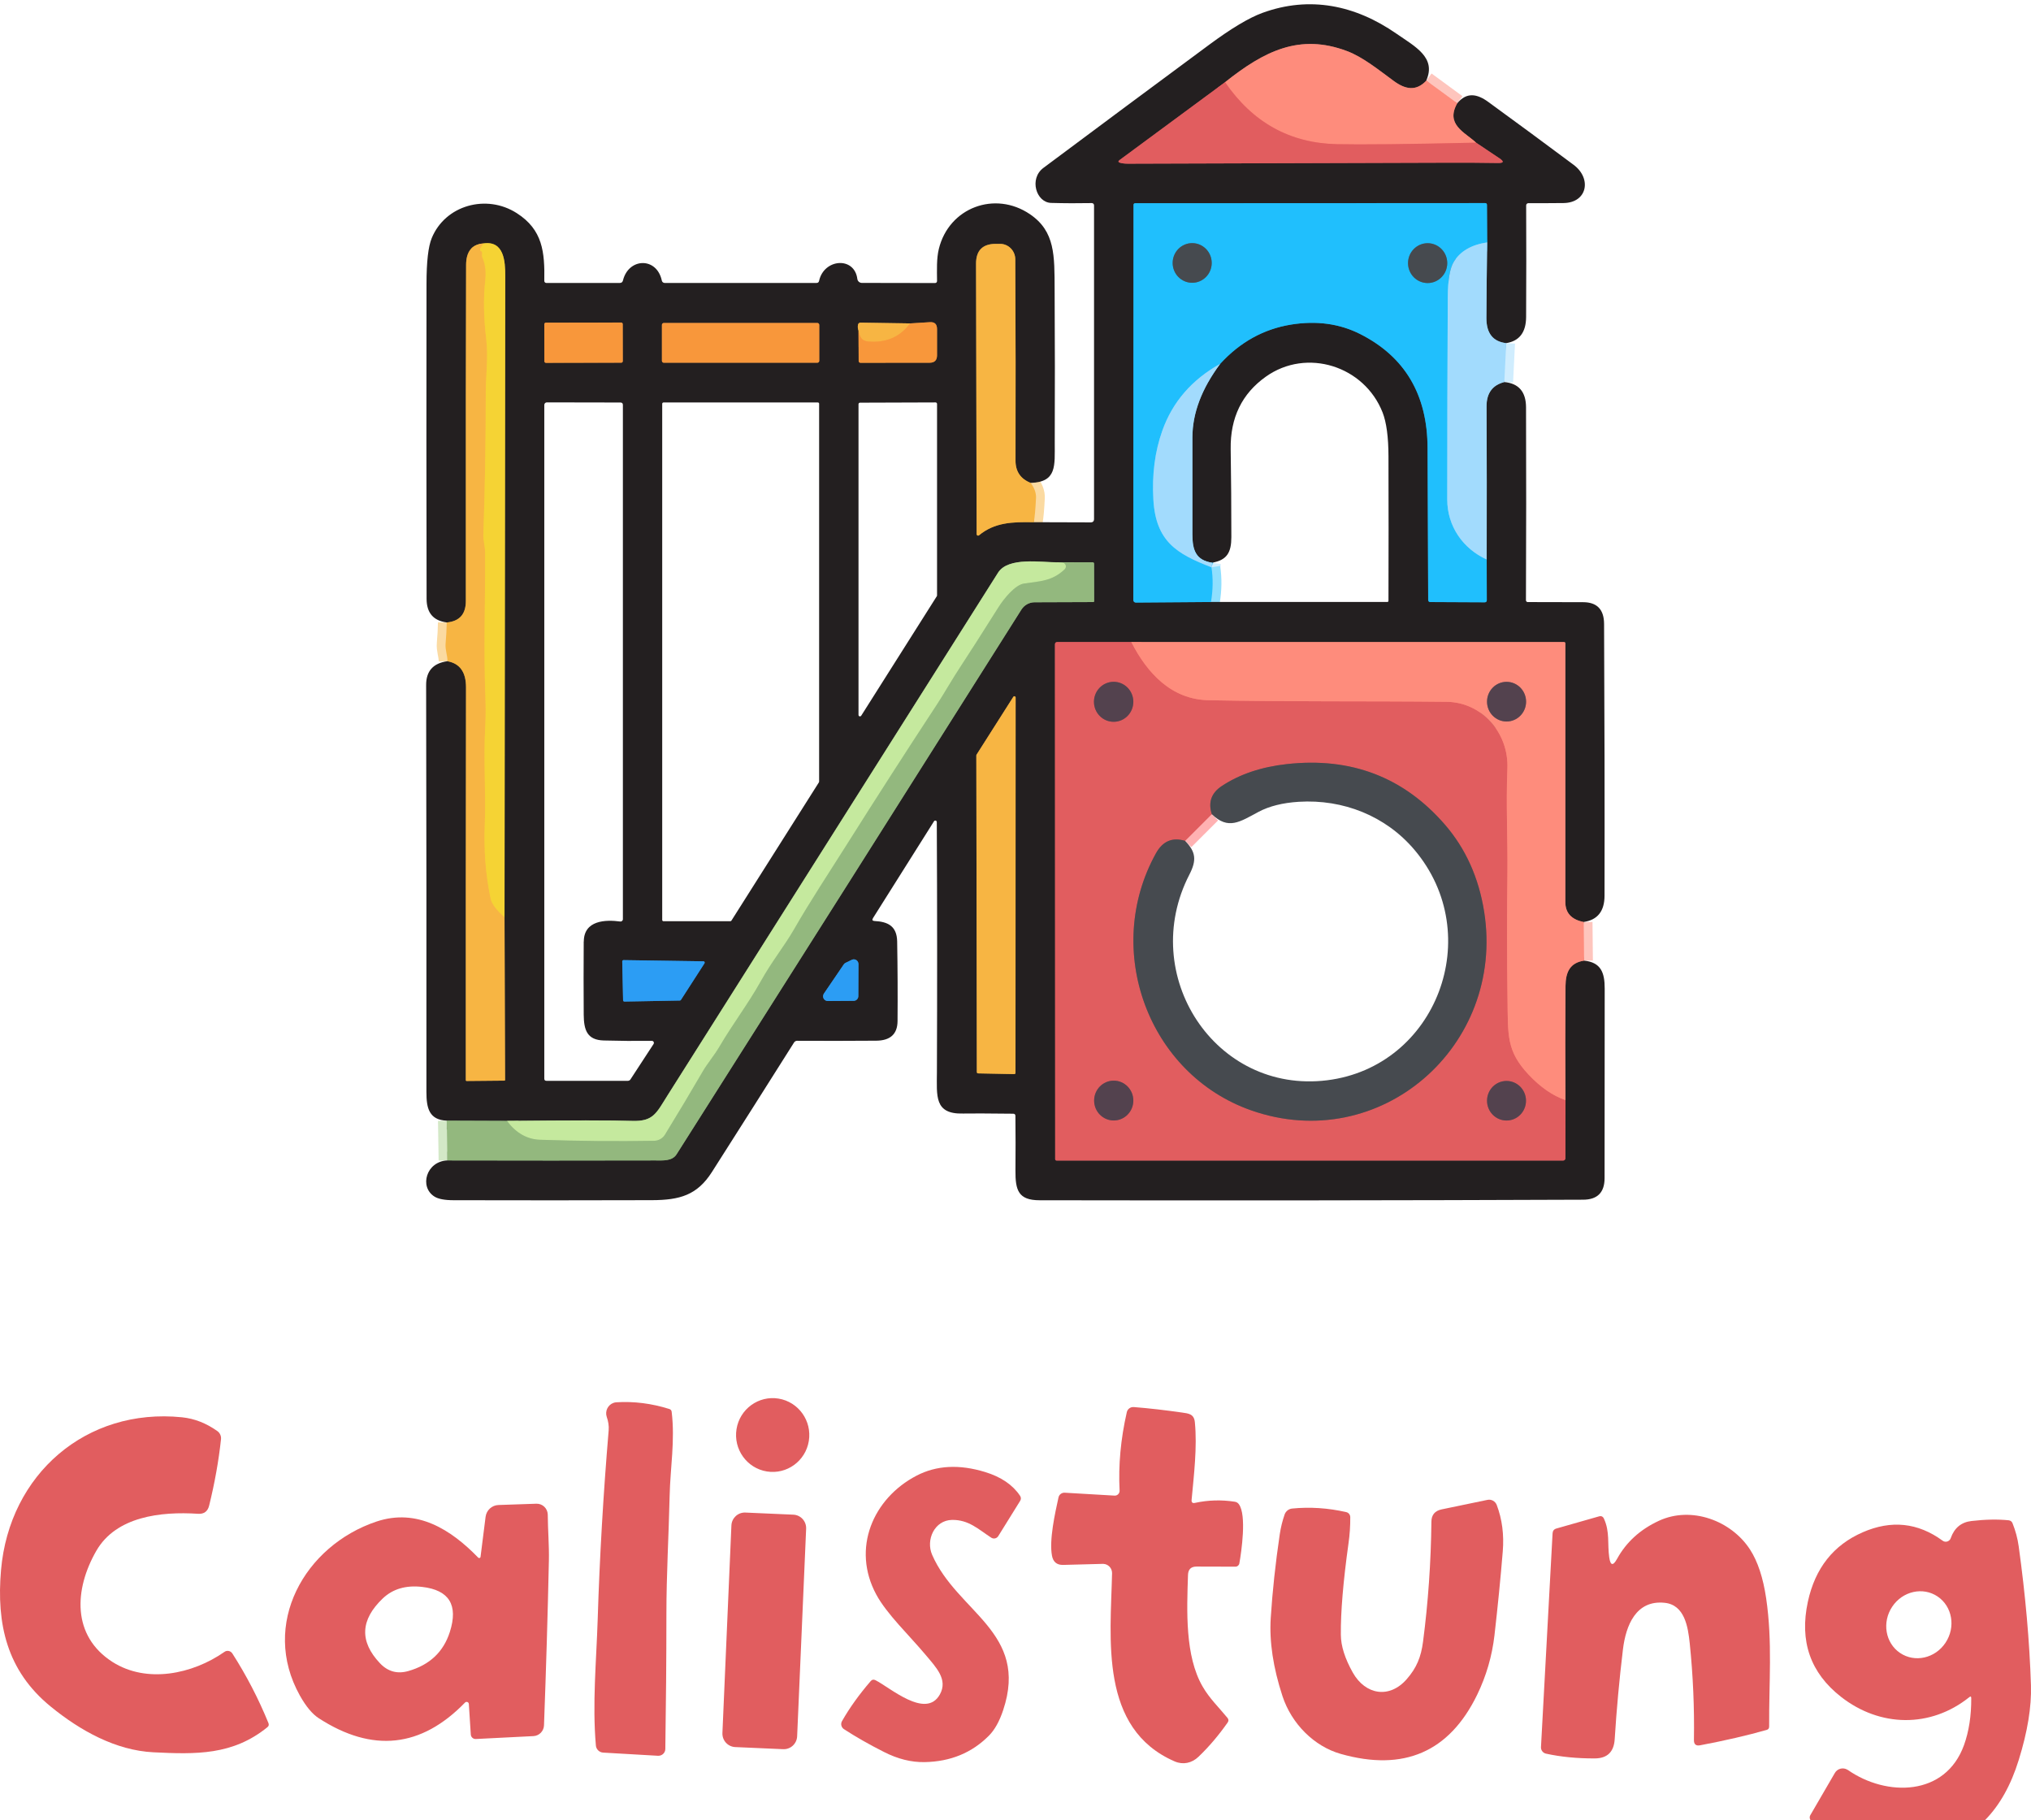 <svg width="231" height="207" viewBox="0 0 231 207" fill="none" xmlns="http://www.w3.org/2000/svg">
<g clip-path="url(#clip0_227_46)">
<path d="M117.587 59.391C117.692 58.781 117.773 57.857 117.834 56.623C117.858 56.067 117.658 55.501 117.229 54.92" stroke="#FBDAA1" stroke-width="2"/>
<path d="M50.811 70.791C50.797 71.58 50.754 72.374 50.682 73.172C50.616 73.907 50.892 74.474 50.897 75.199" stroke="#FBDAA1" stroke-width="2"/>
<path d="M50.816 127.448L50.887 131.968" stroke="#D3E8C7" stroke-width="2"/>
<path d="M180.171 109.245L180.127 104.856" stroke="#FEC5BD" stroke-width="2"/>
<path d="M171.094 43.452L171.313 39.025" stroke="#D0EDFE" stroke-width="2"/>
<path d="M165.744 11.744L162.228 9.165" stroke="#FEC5BD" stroke-width="2"/>
<path d="M162.228 9.165C161.07 10.408 159.841 10.176 158.521 9.208C156.839 7.979 155.034 6.498 153.209 5.811C147.806 3.774 143.781 5.811 139.336 9.348" stroke="#A26B66" stroke-width="2"/>
<path d="M139.336 9.348L127.349 18.194C127.149 18.339 127.168 18.445 127.406 18.513C127.649 18.581 127.949 18.615 128.316 18.615C140.484 18.586 152.652 18.547 164.82 18.503C166.797 18.498 168.65 18.508 170.375 18.537C171.037 18.547 171.089 18.368 170.537 18L167.883 16.224" stroke="#A3575A" stroke-width="2"/>
<path d="M167.883 16.224C166.535 15 164.386 14.134 165.744 11.744" stroke="#A26B66" stroke-width="2"/>
<path d="M171.313 39.025C169.803 38.85 169.055 37.902 169.06 36.175C169.074 33.325 169.103 30.455 169.146 27.566" stroke="#7493A6" stroke-width="2"/>
<path d="M169.146 27.567L169.122 23.313C169.122 23.168 169.05 23.096 168.907 23.096L129.126 23.115C128.992 23.115 128.926 23.183 128.926 23.313L128.902 68.236C128.902 68.396 129.021 68.522 129.178 68.527C129.178 68.527 129.183 68.527 129.188 68.527L137.735 68.464" stroke="#3385A6" stroke-width="2"/>
<path d="M137.863 63.997C136.02 63.712 135.619 62.584 135.619 60.775C135.615 57.088 135.615 53.401 135.619 49.718C135.629 46.975 136.682 44.192 138.783 41.371" stroke="#7493A6" stroke-width="2"/>
<path d="M138.788 41.371C141.041 38.909 143.723 37.423 146.835 36.915C149.736 36.446 152.356 36.804 154.705 37.989C159.798 40.568 162.352 44.889 162.371 50.943C162.39 56.686 162.414 62.44 162.442 68.212C162.442 68.382 162.528 68.469 162.695 68.469L168.86 68.498C169.026 68.498 169.107 68.415 169.107 68.246L169.093 63.63" stroke="#3385A6" stroke-width="2"/>
<path d="M169.093 63.63C169.112 57.746 169.107 51.939 169.079 46.215C169.074 44.72 169.746 43.796 171.094 43.452" stroke="#7493A6" stroke-width="2"/>
<path d="M180.127 104.856C178.736 104.58 178.04 103.825 178.04 102.587C178.04 92.788 178.04 82.99 178.04 73.186C178.04 73.075 177.988 73.022 177.883 73.022H128.673" stroke="#A26B66" stroke-width="2"/>
<path d="M128.673 73.017H120.264C120.083 73.017 119.993 73.109 119.993 73.293L120.017 131.823C120.017 131.91 120.088 131.982 120.174 131.982H177.797C177.936 131.977 178.045 131.866 178.045 131.726L178.055 125.106" stroke="#A3575A" stroke-width="2"/>
<path d="M178.055 125.106C178.026 120.756 178.026 116.43 178.059 112.134C178.074 110.537 178.569 109.492 180.17 109.245" stroke="#A26B66" stroke-width="2"/>
<path d="M50.887 131.968C58.734 131.987 66.604 131.987 74.508 131.968C75.375 131.968 76.443 132.074 76.952 131.276C90.111 110.537 103.184 89.89 116.172 69.33C116.501 68.812 117.063 68.498 117.673 68.493L124.328 68.469C124.409 68.469 124.447 68.43 124.447 68.348L124.438 64.118C124.438 64.002 124.381 63.944 124.266 63.944H120.283" stroke="#778E70" stroke-width="2"/>
<path d="M120.283 63.949C118.463 63.959 114.671 63.296 113.518 65.125C101.002 84.915 88.487 104.706 75.971 124.501C74.656 126.577 74.342 127.545 71.921 127.468C69.601 127.395 64.851 127.4 57.662 127.468" stroke="#869A77" stroke-width="2"/>
<path d="M57.662 127.472L50.816 127.448" stroke="#778E70" stroke-width="2"/>
<path d="M50.897 75.199C52.302 75.451 53.007 76.438 53.007 78.156C52.983 93.064 52.979 107.953 52.983 122.832C52.983 122.9 53.017 122.934 53.084 122.934L57.357 122.895C57.419 122.895 57.447 122.866 57.447 122.803L57.386 104.304" stroke="#9F8049" stroke-width="2"/>
<path d="M57.386 104.304C57.419 79.965 57.447 55.66 57.467 31.394C57.471 29.753 57.343 27.334 54.984 27.687" stroke="#9E8F42" stroke-width="2"/>
<path d="M54.984 27.688C53.679 27.794 53.022 28.607 53.017 30.131C52.988 37.162 52.979 49.902 52.988 68.353C52.988 69.848 52.264 70.661 50.811 70.791" stroke="#9F8049" stroke-width="2"/>
<path d="M117.229 54.92C116.076 54.46 115.5 53.618 115.505 52.385C115.529 45.034 115.519 37.399 115.476 29.483C115.471 28.51 114.69 27.726 113.728 27.731C113.723 27.731 113.718 27.731 113.713 27.731H113.208C111.746 27.755 111.012 28.505 111.017 29.991L111.084 60.746C111.084 60.838 111.16 60.915 111.25 60.915C111.288 60.915 111.322 60.901 111.35 60.877C113.127 59.415 115.109 59.338 117.587 59.391" stroke="#9F8049" stroke-width="2"/>
<path d="M137.787 64.51L137.863 63.998" stroke="#D0EDFE" stroke-width="2"/>
<path d="M120.283 63.949L120.831 63.983C121.069 63.998 121.246 64.206 121.231 64.448C121.227 64.554 121.179 64.656 121.103 64.728C119.683 66.107 118.235 66.098 116.458 66.364C115.471 66.509 114.199 68.043 113.547 69.083C111.484 72.349 110.088 74.541 109.349 75.649C108.33 77.183 107.363 78.901 106.577 80.096C103.103 85.385 99.683 90.703 96.305 96.059C94.299 99.243 92.179 102.432 90.307 105.693C89.173 107.663 87.829 109.255 86.51 111.626C85.109 114.137 83.308 116.489 81.826 119.029C81.254 120.006 80.44 120.964 79.963 121.787C78.525 124.26 77.081 126.674 75.633 129.031C75.371 129.461 74.909 129.723 74.413 129.732C70.121 129.805 65.785 129.766 61.411 129.616C59.939 129.563 58.691 128.852 57.662 127.473" stroke="#B7DE97" stroke-width="2"/>
<path d="M128.673 73.017C130.503 76.598 133.261 79.545 137.449 79.632C146.477 79.816 155.505 79.714 164.534 79.811C168.574 79.859 171.613 83.372 171.447 87.398C171.28 91.366 171.494 95.793 171.451 99.263C171.39 104.058 171.39 108.848 171.461 113.643C171.523 117.751 171.332 119.508 173.848 122.198C175.206 123.645 176.606 124.613 178.055 125.106" stroke="#FF7871" stroke-width="2"/>
<path d="M169.146 27.566C167.349 27.832 166.087 28.568 165.348 29.778C164.905 30.508 164.681 31.829 164.667 33.741C164.624 41.429 164.6 49.113 164.605 56.802C164.605 59.846 166.392 62.401 169.093 63.63" stroke="#61CDFD" stroke-width="2"/>
<path d="M138.788 41.371C135.548 43.176 133.347 45.721 132.189 48.997C131.346 51.368 131.012 53.981 131.179 56.831C131.46 61.568 133.823 62.991 137.787 64.51" stroke="#61CDFD" stroke-width="2"/>
<path d="M137.787 64.51C137.983 65.764 137.963 67.08 137.735 68.464" stroke="#8FDFFE" stroke-width="2"/>
<path d="M54.984 27.688L54.656 28.22C54.565 28.37 54.594 28.491 54.741 28.583C54.832 28.636 54.861 28.733 54.837 28.868C54.803 29.028 54.822 29.183 54.889 29.333C55.204 30.054 55.304 30.925 55.189 31.941C54.97 33.905 55.008 36.112 55.304 38.565C55.551 40.631 55.246 42.76 55.251 44.759C55.251 50.125 55.161 55.491 54.975 60.852C54.956 61.404 55.17 62.154 55.175 62.793C55.204 68.323 54.994 73.922 55.213 79.438C55.256 80.517 55.246 81.591 55.189 82.661C54.975 86.44 55.28 90.335 55.142 93.635C55.013 96.688 55.237 99.553 55.813 102.229C55.942 102.805 56.466 103.496 57.386 104.305" stroke="#F6C43C" stroke-width="2"/>
<path d="M167.883 16.224C160.008 16.403 154.719 16.456 152.013 16.394C146.696 16.268 142.47 13.921 139.336 9.348" stroke="#FF7871" stroke-width="2"/>
<path d="M70.826 36.857C70.826 36.76 70.745 36.678 70.649 36.678L62.083 36.692C61.988 36.692 61.907 36.775 61.907 36.871L61.916 41.081C61.916 41.178 61.997 41.26 62.093 41.26L70.659 41.245C70.754 41.245 70.835 41.163 70.835 41.066L70.826 36.857Z" stroke="#9F7145" stroke-width="2"/>
<path d="M93.18 36.949C93.18 36.828 93.084 36.731 92.965 36.731H75.499C75.38 36.731 75.285 36.828 75.285 36.949V41.033C75.285 41.154 75.38 41.25 75.499 41.25H92.965C93.084 41.25 93.18 41.154 93.18 41.033V36.949Z" stroke="#9F7145" stroke-width="2"/>
<path d="M97.648 37.617L97.663 41.028C97.663 41.183 97.744 41.26 97.891 41.26L105.743 41.251C106.295 41.251 106.572 40.965 106.572 40.409V37.418C106.572 36.862 106.305 36.605 105.757 36.639L103.513 36.779" stroke="#9F7145" stroke-width="2"/>
<path d="M103.513 36.779L97.891 36.692C97.725 36.692 97.624 36.77 97.586 36.934C97.543 37.152 97.563 37.38 97.648 37.617" stroke="#9F8049" stroke-width="2"/>
<path d="M103.513 36.779C102.355 38.333 100.764 39.015 98.735 38.836C97.963 38.763 97.81 38.294 97.648 37.617" stroke="#F8A63F" stroke-width="2"/>
<path d="M115.514 79.327C115.514 79.245 115.452 79.182 115.371 79.182C115.324 79.182 115.276 79.206 115.252 79.245L111.069 85.825C111.069 85.825 111.045 85.874 111.045 85.903L111.103 121.922C111.103 122 111.165 122.063 111.241 122.068L115.352 122.15C115.433 122.15 115.495 122.092 115.5 122.01C115.5 122.01 115.5 122.01 115.5 122.005L115.514 79.327Z" stroke="#9F8049" stroke-width="2"/>
<path d="M93.708 112.995C93.541 113.237 93.603 113.575 93.842 113.74C93.932 113.803 94.037 113.837 94.147 113.837L97.1 113.817C97.391 113.817 97.624 113.575 97.624 113.28L97.639 109.642C97.639 109.346 97.405 109.104 97.115 109.1C97.034 109.1 96.953 109.119 96.881 109.153L96.176 109.496C96.09 109.535 96.019 109.598 95.966 109.675L93.708 112.995Z" stroke="#3974A2" stroke-width="2"/>
<path d="M77.324 113.784C77.372 113.784 77.415 113.755 77.443 113.716L80.125 109.555C80.168 109.487 80.149 109.39 80.082 109.346C80.059 109.332 80.035 109.322 80.006 109.322L70.921 109.187C70.84 109.187 70.773 109.255 70.773 109.337C70.773 109.337 70.773 109.337 70.773 109.342L70.868 113.755C70.868 113.837 70.94 113.905 71.021 113.9L77.324 113.784Z" stroke="#3974A2" stroke-width="2"/>
<path d="M137.816 29.904C137.816 28.66 136.82 27.649 135.596 27.649C134.371 27.649 133.375 28.66 133.375 29.904C133.375 31.147 134.371 32.158 135.596 32.158C136.82 32.158 137.816 31.147 137.816 29.904Z" stroke="#3385A6" stroke-width="2"/>
<path d="M164.605 29.923C164.605 28.675 163.605 27.658 162.376 27.658C161.146 27.658 160.146 28.675 160.146 29.923C160.146 31.171 161.146 32.188 162.376 32.188C163.605 32.188 164.605 31.171 164.605 29.923Z" stroke="#3385A6" stroke-width="2"/>
<path d="M128.902 79.811C128.902 78.552 127.901 77.536 126.663 77.536C125.424 77.536 124.423 78.552 124.423 79.811C124.423 81.069 125.424 82.085 126.663 82.085C127.901 82.085 128.902 81.069 128.902 79.811Z" stroke="#A9535A" stroke-width="2"/>
<path d="M137.83 92.595L134.795 95.629" stroke="#FFB1B2" stroke-width="2"/>
<path d="M134.795 95.629C133.352 95.183 132.242 95.653 131.475 97.037C125.4 107.977 130.56 122.159 142.318 126.277C156.944 131.406 171.223 119.005 168.803 103.68C168.188 99.804 166.697 96.499 164.329 93.766C159.655 88.38 153.671 86.086 146.372 86.894C143.471 87.214 141.003 88.041 138.974 89.382C137.773 90.17 137.392 91.24 137.83 92.595" stroke="#A3575A" stroke-width="2"/>
<path d="M128.902 125.16C128.902 123.911 127.901 122.895 126.672 122.895C125.443 122.895 124.443 123.911 124.443 125.16C124.443 126.408 125.443 127.424 126.672 127.424C127.901 127.424 128.902 126.408 128.902 125.16Z" stroke="#A9535A" stroke-width="2"/>
<path d="M173.562 125.179C173.562 123.935 172.571 122.929 171.347 122.929C170.122 122.929 169.131 123.935 169.131 125.179C169.131 126.423 170.122 127.429 171.347 127.429C172.571 127.429 173.562 126.423 173.562 125.179Z" stroke="#A9535A" stroke-width="2"/>
<path d="M173.572 79.796C173.572 78.553 172.576 77.541 171.351 77.541C170.127 77.541 169.131 78.553 169.131 79.796C169.131 81.04 170.127 82.051 171.351 82.051C172.576 82.051 173.572 81.04 173.572 79.796Z" stroke="#A96765" stroke-width="2"/>
<path d="M162.228 9.165C161.07 10.408 159.841 10.176 158.521 9.208C156.839 7.979 155.034 6.498 153.209 5.811C147.806 3.774 143.781 5.811 139.336 9.348L127.349 18.194C127.149 18.339 127.168 18.445 127.406 18.513C127.649 18.581 127.949 18.615 128.316 18.615C140.484 18.586 152.652 18.547 164.82 18.503C166.797 18.499 168.65 18.508 170.375 18.537C171.037 18.547 171.089 18.368 170.537 18L167.883 16.224C166.535 15 164.386 14.134 165.744 11.744C166.802 10.461 167.988 10.655 169.269 11.589C172.519 13.955 175.754 16.34 178.979 18.745C181.066 20.299 180.537 23.061 177.831 23.091C176.502 23.105 175.168 23.11 173.834 23.105C173.695 23.105 173.581 23.216 173.581 23.357C173.6 27.596 173.6 31.825 173.576 36.044C173.567 37.791 172.814 38.783 171.313 39.02C169.803 38.846 169.055 37.897 169.06 36.17C169.074 33.32 169.103 30.45 169.146 27.562L169.122 23.308C169.122 23.163 169.05 23.091 168.907 23.091L129.126 23.11C128.992 23.11 128.926 23.178 128.926 23.308L128.902 68.231C128.902 68.391 129.021 68.517 129.178 68.522C129.178 68.522 129.183 68.522 129.188 68.522L137.735 68.459H157.769C157.869 68.464 157.921 68.41 157.921 68.309C157.935 62.846 157.94 57.378 157.921 51.896C157.916 49.699 157.692 48.039 157.254 46.912C155.186 41.623 148.626 39.523 143.971 42.838C141.256 44.768 139.922 47.507 139.974 51.054C140.026 54.388 140.05 57.731 140.05 61.089C140.05 62.822 139.555 63.702 137.859 63.993C136.015 63.707 135.615 62.58 135.615 60.77C135.61 57.083 135.61 53.396 135.615 49.714C135.624 46.97 136.677 44.188 138.778 41.367C141.032 38.904 143.714 37.418 146.825 36.91C149.726 36.441 152.347 36.799 154.696 37.984C159.789 40.563 162.342 44.884 162.361 50.938C162.38 56.681 162.404 62.435 162.433 68.207C162.433 68.377 162.518 68.464 162.685 68.464L168.85 68.493C169.017 68.493 169.098 68.41 169.098 68.241L169.084 63.625C169.103 57.741 169.098 51.934 169.069 46.21C169.065 44.715 169.736 43.791 171.085 43.447C172.738 43.597 173.562 44.56 173.567 46.326C173.591 53.633 173.591 60.944 173.557 68.265C173.557 68.377 173.648 68.469 173.757 68.469C175.825 68.469 177.926 68.469 180.065 68.483C181.642 68.488 182.433 69.311 182.443 70.946C182.495 81.248 182.514 91.554 182.495 101.856C182.495 103.622 181.699 104.624 180.118 104.851C178.726 104.575 178.031 103.821 178.031 102.582C178.031 92.783 178.031 82.985 178.031 73.181C178.031 73.07 177.978 73.017 177.874 73.017H128.664H120.255C120.074 73.017 119.983 73.109 119.983 73.293L120.007 131.822C120.007 131.91 120.078 131.982 120.164 131.982H177.788C177.926 131.977 178.036 131.866 178.036 131.726L178.045 125.106C178.017 120.756 178.017 116.43 178.05 112.134C178.064 110.537 178.56 109.492 180.161 109.245C182.076 109.438 182.519 110.59 182.514 112.434C182.509 119.619 182.505 126.805 182.5 133.981C182.5 135.611 181.685 136.429 180.056 136.434C159.45 136.516 138.845 136.535 118.239 136.497C115.814 136.497 115.476 135.35 115.495 133.105C115.514 131.034 115.514 128.968 115.49 126.906C115.49 126.742 115.405 126.66 115.248 126.655C112.284 126.621 110.378 126.616 109.535 126.635C106.238 126.722 106.553 124.637 106.562 121.918C106.6 112.438 106.596 102.964 106.548 93.485C106.548 93.388 106.467 93.311 106.372 93.316C106.315 93.316 106.262 93.345 106.234 93.393L99.297 104.401C99.163 104.614 99.221 104.725 99.468 104.74C100.94 104.817 102.008 105.282 102.041 107.063C102.093 110.087 102.108 113.111 102.084 116.135C102.07 117.601 101.26 118.337 99.664 118.351C96.667 118.376 93.67 118.376 90.674 118.361C90.516 118.361 90.392 118.429 90.307 118.564C87.2 123.49 84.085 128.401 80.964 133.298C79.292 135.916 77.319 136.477 74.141 136.487C66.624 136.511 59.105 136.511 51.592 136.492C50.578 136.492 49.853 136.352 49.425 136.085C47.652 134.987 48.476 132.064 50.878 131.968C58.724 131.987 66.595 131.987 74.499 131.968C75.366 131.968 76.433 132.074 76.943 131.276C90.102 110.537 103.175 89.89 116.162 69.33C116.491 68.812 117.053 68.498 117.663 68.493L124.319 68.469C124.4 68.469 124.438 68.43 124.438 68.348L124.428 64.118C124.428 64.002 124.371 63.944 124.257 63.944H120.274C118.454 63.959 114.662 63.296 113.509 65.125C100.993 84.915 88.477 104.706 75.961 124.501C74.647 126.577 74.332 127.545 71.912 127.468C69.592 127.395 64.842 127.4 57.652 127.468L50.806 127.443C48.81 127.361 48.5 126.011 48.5 124.201C48.51 108.771 48.5 93.335 48.467 77.904C48.462 76.322 49.267 75.417 50.887 75.194C52.293 75.446 52.998 76.433 52.998 78.151C52.974 93.059 52.969 107.948 52.974 122.827C52.974 122.895 53.007 122.929 53.074 122.929L57.347 122.89C57.409 122.89 57.438 122.861 57.438 122.798L57.376 104.3C57.409 79.961 57.438 55.656 57.457 31.389C57.462 29.749 57.333 27.329 54.975 27.683C53.669 27.789 53.012 28.602 53.007 30.126C52.979 37.157 52.969 49.897 52.979 68.348C52.979 69.843 52.255 70.656 50.801 70.786C49.282 70.583 48.524 69.688 48.519 68.106C48.495 56.159 48.491 44.212 48.51 32.265C48.51 29.763 48.71 28.041 49.101 27.087C50.63 23.337 55.318 22.026 58.772 24.237C61.735 26.129 61.964 28.674 61.907 31.945C61.907 32.071 62.002 32.173 62.126 32.178C62.126 32.178 62.126 32.178 62.131 32.178H70.497C70.687 32.178 70.806 32.086 70.854 31.897C71.488 29.308 74.699 29.197 75.275 31.916C75.309 32.066 75.442 32.178 75.595 32.178H92.87C93.027 32.178 93.127 32.1 93.16 31.941C93.713 29.415 97.181 29.139 97.51 31.718C97.543 31.975 97.758 32.168 98.015 32.173L106.324 32.188C106.491 32.188 106.577 32.105 106.577 31.936C106.567 30.707 106.51 29.42 106.781 28.307C107.93 23.608 113.156 21.658 117.134 24.354C120.031 26.313 119.931 29.096 119.95 32.894C119.983 38.725 119.988 44.55 119.964 50.381C119.955 52.936 120.236 54.828 117.22 54.915C116.067 54.456 115.49 53.614 115.495 52.38C115.519 45.029 115.51 37.394 115.467 29.478C115.462 28.505 114.681 27.721 113.718 27.726C113.713 27.726 113.709 27.726 113.704 27.726H113.199C111.736 27.75 111.003 28.5 111.007 29.986L111.074 60.741C111.074 60.833 111.15 60.91 111.241 60.91C111.279 60.91 111.312 60.896 111.341 60.872C113.118 59.41 115.1 59.333 117.577 59.386L124.047 59.406C124.304 59.406 124.433 59.28 124.433 59.018V23.352C124.438 23.212 124.323 23.095 124.18 23.095C124.18 23.095 124.18 23.095 124.176 23.095C122.637 23.124 121.098 23.12 119.554 23.076C117.844 23.028 117.025 20.323 118.673 19.094C124.943 14.415 131.222 9.75 137.511 5.1C140.041 3.227 142.066 2.018 143.581 1.466C148.95 -0.494 154.143 0.576 158.831 3.832C160.961 5.308 163.386 6.537 162.218 9.165H162.228ZM70.826 36.857C70.826 36.76 70.745 36.678 70.649 36.678L62.083 36.692C61.988 36.692 61.907 36.775 61.907 36.871L61.916 41.081C61.916 41.178 61.997 41.26 62.093 41.26L70.659 41.246C70.754 41.246 70.835 41.163 70.835 41.067L70.826 36.857ZM93.18 36.949C93.18 36.828 93.084 36.731 92.965 36.731H75.499C75.38 36.731 75.285 36.828 75.285 36.949V41.033C75.285 41.154 75.38 41.251 75.499 41.251H92.965C93.084 41.251 93.18 41.154 93.18 41.033V36.949ZM97.648 37.617L97.663 41.028C97.663 41.183 97.744 41.26 97.891 41.26L105.743 41.251C106.295 41.251 106.572 40.965 106.572 40.408V37.418C106.572 36.862 106.305 36.605 105.757 36.639L103.513 36.779L97.891 36.692C97.725 36.692 97.624 36.77 97.586 36.934C97.543 37.152 97.563 37.38 97.648 37.617ZM66.4 107.067C66.414 104.648 68.877 104.571 70.544 104.798C70.692 104.817 70.826 104.711 70.845 104.561C70.845 104.551 70.845 104.542 70.845 104.532V46.055C70.845 45.867 70.754 45.775 70.568 45.775L62.193 45.76C62.035 45.76 61.907 45.891 61.907 46.05V122.668C61.907 122.832 61.988 122.914 62.145 122.914H71.416C71.545 122.909 71.64 122.856 71.712 122.745L74.337 118.724C74.403 118.618 74.375 118.477 74.275 118.409C74.237 118.385 74.194 118.371 74.146 118.371C72.231 118.39 70.406 118.376 68.667 118.327C66.771 118.274 66.404 117.137 66.39 115.38C66.371 112.603 66.371 109.83 66.39 107.067H66.4ZM83.065 104.764C83.113 104.764 83.16 104.74 83.189 104.696L93.141 88.97C93.156 88.946 93.165 88.917 93.165 88.888V45.92C93.17 45.838 93.103 45.77 93.022 45.77H75.466C75.385 45.77 75.318 45.838 75.318 45.92V104.614C75.314 104.696 75.38 104.764 75.461 104.764H83.065ZM97.644 81.306C97.644 81.398 97.72 81.475 97.815 81.47C97.868 81.47 97.92 81.441 97.948 81.398L106.548 67.806C106.567 67.777 106.577 67.748 106.577 67.714V45.934C106.577 45.843 106.5 45.765 106.41 45.765L97.81 45.794C97.72 45.794 97.644 45.871 97.644 45.963V81.306ZM115.514 79.327C115.514 79.245 115.452 79.182 115.371 79.182C115.324 79.182 115.276 79.206 115.252 79.245L111.069 85.825C111.069 85.825 111.045 85.874 111.045 85.903L111.103 121.922C111.103 122 111.165 122.063 111.241 122.068L115.352 122.15C115.433 122.15 115.495 122.092 115.5 122.009C115.5 122.009 115.5 122.009 115.5 122.005L115.514 79.327ZM93.708 112.995C93.542 113.237 93.603 113.576 93.842 113.74C93.932 113.803 94.037 113.837 94.147 113.837L97.1 113.817C97.391 113.817 97.624 113.576 97.624 113.28L97.639 109.642C97.639 109.346 97.405 109.104 97.115 109.1C97.034 109.1 96.953 109.119 96.881 109.153L96.176 109.496C96.09 109.535 96.019 109.598 95.967 109.675L93.708 112.995ZM77.324 113.784C77.372 113.784 77.415 113.755 77.443 113.716L80.125 109.554C80.168 109.487 80.149 109.39 80.082 109.346C80.059 109.332 80.035 109.322 80.006 109.322L70.921 109.187C70.84 109.187 70.773 109.254 70.773 109.337C70.773 109.337 70.773 109.337 70.773 109.342L70.868 113.755C70.868 113.837 70.94 113.905 71.021 113.9L77.324 113.784Z" fill="#231F20"/>
<path d="M162.228 9.165L165.744 11.744C164.386 14.134 166.535 15 167.883 16.224C160.008 16.403 154.719 16.457 152.013 16.394C146.696 16.268 142.47 13.921 139.336 9.348C143.781 5.811 147.806 3.774 153.209 5.811C155.034 6.498 156.839 7.979 158.521 9.208C159.841 10.176 161.07 10.408 162.228 9.165Z" fill="#FE8C7C"/>
<path d="M139.336 9.348C142.47 13.921 146.696 16.268 152.013 16.394C154.719 16.456 160.008 16.403 167.883 16.224L170.537 18C171.089 18.368 171.037 18.547 170.375 18.537C168.65 18.508 166.797 18.498 164.82 18.503C152.652 18.547 140.484 18.586 128.316 18.615C127.949 18.615 127.649 18.581 127.406 18.513C127.168 18.445 127.149 18.339 127.349 18.194L139.336 9.348Z" fill="#E15D5F"/>
<path d="M169.146 27.567C167.349 27.833 166.087 28.568 165.348 29.778C164.905 30.508 164.681 31.829 164.667 33.741C164.624 41.429 164.6 49.114 164.605 56.802C164.605 59.846 166.392 62.401 169.093 63.63L169.107 68.246C169.107 68.415 169.026 68.498 168.86 68.498L162.695 68.469C162.528 68.469 162.447 68.382 162.442 68.212C162.414 62.44 162.39 56.686 162.371 50.943C162.352 44.889 159.798 40.568 154.705 37.989C152.356 36.804 149.736 36.446 146.835 36.915C143.723 37.423 141.041 38.908 138.788 41.371C135.548 43.176 133.347 45.721 132.189 48.997C131.346 51.368 131.012 53.981 131.179 56.831C131.46 61.569 133.823 62.991 137.787 64.51C137.983 65.764 137.963 67.08 137.735 68.464L129.188 68.527C129.03 68.527 128.907 68.406 128.902 68.246C128.902 68.246 128.902 68.241 128.902 68.236L128.926 23.313C128.926 23.183 128.992 23.115 129.126 23.115L168.907 23.096C169.05 23.096 169.122 23.168 169.122 23.313L169.146 27.567ZM137.816 29.904C137.816 28.66 136.82 27.649 135.596 27.649C134.371 27.649 133.375 28.66 133.375 29.904C133.375 31.147 134.371 32.158 135.596 32.158C136.82 32.158 137.816 31.147 137.816 29.904ZM164.605 29.923C164.605 28.675 163.605 27.658 162.376 27.658C161.146 27.658 160.146 28.675 160.146 29.923C160.146 31.171 161.146 32.188 162.376 32.188C163.605 32.188 164.605 31.171 164.605 29.923Z" fill="#20BFFD"/>
<path d="M117.229 54.92C117.658 55.501 117.858 56.067 117.834 56.623C117.773 57.857 117.692 58.781 117.587 59.391C115.109 59.338 113.127 59.415 111.35 60.876C111.284 60.934 111.179 60.925 111.122 60.852C111.098 60.823 111.084 60.785 111.084 60.746L111.017 29.991C111.017 28.505 111.746 27.755 113.208 27.736H113.713C114.676 27.716 115.462 28.495 115.476 29.468C115.476 29.473 115.476 29.478 115.476 29.483C115.519 37.399 115.529 45.034 115.505 52.384C115.505 53.618 116.076 54.46 117.229 54.92Z" fill="#F7B543"/>
<path d="M135.596 32.158C136.822 32.158 137.816 31.149 137.816 29.904C137.816 28.658 136.822 27.649 135.596 27.649C134.369 27.649 133.375 28.658 133.375 29.904C133.375 31.149 134.369 32.158 135.596 32.158Z" fill="#464A4F"/>
<path d="M169.146 27.566C169.103 30.455 169.074 33.325 169.06 36.175C169.055 37.902 169.803 38.85 171.313 39.025L171.094 43.452C169.746 43.796 169.074 44.72 169.079 46.215C169.107 51.939 169.112 57.746 169.093 63.63C166.392 62.401 164.605 59.846 164.605 56.802C164.605 49.113 164.624 41.429 164.667 33.741C164.681 31.829 164.905 30.508 165.348 29.778C166.087 28.568 167.349 27.832 169.146 27.566Z" fill="#A2DBFD"/>
<path d="M54.984 27.688L54.656 28.22C54.565 28.37 54.594 28.491 54.741 28.583C54.832 28.636 54.861 28.733 54.837 28.868C54.803 29.028 54.822 29.183 54.889 29.333C55.204 30.054 55.304 30.925 55.189 31.941C54.97 33.905 55.008 36.112 55.304 38.565C55.551 40.631 55.246 42.76 55.251 44.759C55.251 50.125 55.161 55.491 54.975 60.852C54.956 61.404 55.17 62.154 55.175 62.793C55.204 68.323 54.994 73.922 55.213 79.438C55.256 80.517 55.246 81.591 55.189 82.661C54.975 86.44 55.28 90.335 55.142 93.635C55.013 96.688 55.237 99.553 55.813 102.229C55.942 102.805 56.466 103.496 57.386 104.305L57.447 122.803C57.447 122.866 57.419 122.895 57.357 122.895L53.084 122.934C53.017 122.934 52.983 122.9 52.983 122.832C52.979 107.953 52.983 93.064 53.007 78.156C53.007 76.438 52.302 75.451 50.897 75.199C50.892 74.474 50.616 73.907 50.682 73.172C50.754 72.374 50.797 71.58 50.811 70.791C52.264 70.661 52.988 69.848 52.988 68.353C52.979 49.902 52.988 37.162 53.017 30.131C53.022 28.607 53.679 27.794 54.984 27.688Z" fill="#F7B543"/>
<path d="M54.984 27.687C57.343 27.334 57.471 29.753 57.467 31.394C57.447 55.66 57.419 79.965 57.386 104.304C56.466 103.496 55.942 102.804 55.813 102.229C55.237 99.553 55.013 96.688 55.142 93.635C55.28 90.335 54.975 86.44 55.189 82.66C55.246 81.591 55.256 80.517 55.213 79.438C54.994 73.922 55.204 68.323 55.175 62.793C55.17 62.154 54.956 61.404 54.975 60.852C55.161 55.491 55.251 50.125 55.251 44.758C55.246 42.76 55.551 40.631 55.304 38.565C55.008 36.112 54.97 33.905 55.189 31.941C55.304 30.924 55.204 30.053 54.889 29.332C54.822 29.183 54.803 29.028 54.837 28.868C54.861 28.733 54.832 28.636 54.741 28.582C54.594 28.491 54.565 28.37 54.656 28.22L54.984 27.687Z" fill="#F5D334"/>
<path d="M162.376 32.188C163.607 32.188 164.605 31.174 164.605 29.923C164.605 28.672 163.607 27.658 162.376 27.658C161.144 27.658 160.146 28.672 160.146 29.923C160.146 31.174 161.144 32.188 162.376 32.188Z" fill="#464A4F"/>
<path d="M70.65 36.681L62.084 36.697C61.987 36.697 61.908 36.777 61.908 36.876L61.916 41.086C61.916 41.184 61.995 41.264 62.092 41.264L70.658 41.249C70.756 41.249 70.834 41.169 70.834 41.07L70.827 36.86C70.827 36.761 70.748 36.681 70.65 36.681Z" fill="#F8973B"/>
<path d="M92.965 36.731H75.499C75.381 36.731 75.285 36.828 75.285 36.949V41.033C75.285 41.153 75.381 41.25 75.499 41.25H92.965C93.084 41.25 93.18 41.153 93.18 41.033V36.949C93.18 36.828 93.084 36.731 92.965 36.731Z" fill="#F8973B"/>
<path d="M103.513 36.779C102.355 38.333 100.764 39.015 98.735 38.836C97.963 38.763 97.81 38.294 97.648 37.617C97.563 37.379 97.543 37.152 97.586 36.934C97.624 36.77 97.725 36.688 97.891 36.692L103.513 36.779Z" fill="#F7B543"/>
<path d="M97.648 37.617C97.81 38.294 97.963 38.763 98.735 38.836C100.764 39.015 102.355 38.333 103.513 36.779L105.757 36.639C106.305 36.605 106.577 36.862 106.577 37.418V40.409C106.577 40.965 106.295 41.246 105.743 41.251L97.891 41.26C97.744 41.26 97.667 41.183 97.663 41.028L97.648 37.617Z" fill="#F8973B"/>
<path d="M138.788 41.371C136.687 44.192 135.634 46.975 135.624 49.718C135.615 53.401 135.615 57.088 135.624 60.775C135.624 62.584 136.024 63.712 137.868 63.997L137.792 64.51C133.828 62.991 131.465 61.568 131.184 56.831C131.017 53.981 131.351 51.368 132.194 48.997C133.352 45.721 135.553 43.176 138.792 41.371H138.788Z" fill="#A2DBFD"/>
<path d="M120.283 63.949L120.831 63.983C121.069 63.998 121.246 64.206 121.231 64.448C121.227 64.554 121.179 64.656 121.103 64.728C119.683 66.107 118.235 66.098 116.458 66.364C115.471 66.509 114.199 68.043 113.547 69.083C111.484 72.349 110.088 74.541 109.349 75.649C108.33 77.183 107.363 78.901 106.577 80.096C103.103 85.385 99.683 90.703 96.305 96.059C94.299 99.243 92.179 102.432 90.307 105.693C89.173 107.663 87.829 109.255 86.51 111.626C85.109 114.137 83.308 116.489 81.826 119.029C81.254 120.006 80.44 120.964 79.963 121.787C78.525 124.26 77.081 126.674 75.633 129.031C75.371 129.461 74.909 129.723 74.413 129.732C70.121 129.805 65.785 129.766 61.411 129.616C59.939 129.563 58.691 128.852 57.662 127.473C64.851 127.4 69.601 127.395 71.921 127.473C74.342 127.55 74.656 126.582 75.971 124.506C88.487 104.711 101.002 84.92 113.518 65.13C114.671 63.301 118.463 63.964 120.283 63.954V63.949Z" fill="#C5E99E"/>
<path d="M50.887 131.968L50.816 127.448L57.662 127.473C58.691 128.852 59.939 129.563 61.411 129.616C65.785 129.766 70.12 129.805 74.413 129.732C74.909 129.723 75.371 129.461 75.633 129.031C77.081 126.674 78.525 124.26 79.963 121.787C80.44 120.964 81.254 120.006 81.826 119.029C83.308 116.489 85.109 114.137 86.51 111.626C87.829 109.255 89.173 107.663 90.307 105.693C92.179 102.432 94.299 99.243 96.305 96.059C99.683 90.703 103.103 85.385 106.577 80.096C107.363 78.901 108.33 77.183 109.349 75.649C110.088 74.541 111.484 72.349 113.547 69.083C114.199 68.043 115.471 66.509 116.458 66.364C118.235 66.098 119.683 66.107 121.103 64.728C121.27 64.559 121.274 64.283 121.108 64.114C121.036 64.036 120.936 63.993 120.831 63.983L120.283 63.949H124.266C124.381 63.949 124.438 64.002 124.438 64.119L124.447 68.348C124.447 68.43 124.409 68.469 124.328 68.469L117.673 68.493C117.063 68.493 116.5 68.812 116.172 69.33C103.184 89.89 90.111 110.537 76.952 131.276C76.443 132.074 75.375 131.968 74.508 131.968C66.604 131.987 58.734 131.987 50.887 131.968Z" fill="#93B87E"/>
<path d="M128.673 73.017C130.503 76.598 133.261 79.545 137.449 79.632C146.477 79.816 155.505 79.714 164.534 79.811C168.574 79.859 171.613 83.372 171.447 87.398C171.28 91.366 171.494 95.793 171.451 99.263C171.39 104.058 171.39 108.848 171.461 113.643C171.523 117.751 171.332 119.508 173.848 122.198C175.206 123.645 176.606 124.613 178.055 125.106L178.045 131.726C178.045 131.866 177.936 131.977 177.797 131.977H120.174C120.088 131.982 120.017 131.91 120.017 131.823L119.993 73.293C119.993 73.109 120.083 73.017 120.264 73.017H128.673ZM128.902 79.811C128.902 78.553 127.901 77.537 126.663 77.537C125.424 77.537 124.423 78.553 124.423 79.811C124.423 81.069 125.424 82.085 126.663 82.085C127.901 82.085 128.902 81.069 128.902 79.811ZM137.83 92.595L134.795 95.629C133.352 95.183 132.242 95.653 131.475 97.037C125.4 107.977 130.56 122.16 142.318 126.277C156.944 131.406 171.223 119.005 168.803 103.68C168.188 99.805 166.697 96.5 164.329 93.766C159.655 88.38 153.671 86.087 146.372 86.895C143.471 87.214 141.003 88.041 138.974 89.382C137.773 90.171 137.392 91.24 137.83 92.595ZM128.902 125.16C128.902 123.911 127.901 122.895 126.672 122.895C125.443 122.895 124.443 123.911 124.443 125.16C124.443 126.408 125.443 127.424 126.672 127.424C127.901 127.424 128.902 126.408 128.902 125.16ZM173.562 125.179C173.562 123.935 172.571 122.929 171.347 122.929C170.122 122.929 169.131 123.935 169.131 125.179C169.131 126.423 170.122 127.429 171.347 127.429C172.571 127.429 173.562 126.423 173.562 125.179Z" fill="#E15D5F"/>
<path d="M180.127 104.856L180.17 109.245C178.569 109.492 178.074 110.537 178.059 112.134C178.026 116.431 178.026 120.756 178.055 125.106C176.606 124.613 175.206 123.645 173.848 122.198C171.332 119.508 171.523 117.751 171.461 113.643C171.39 108.848 171.39 104.058 171.451 99.263C171.494 95.793 171.28 91.366 171.447 87.398C171.613 83.372 168.574 79.859 164.534 79.811C155.505 79.714 146.477 79.816 137.449 79.632C133.261 79.545 130.503 76.598 128.673 73.017H177.883C177.988 73.017 178.04 73.075 178.04 73.186C178.04 82.99 178.04 92.788 178.04 102.587C178.04 103.826 178.736 104.58 180.127 104.856ZM173.572 79.796C173.572 78.553 172.576 77.541 171.351 77.541C170.127 77.541 169.131 78.553 169.131 79.796C169.131 81.04 170.127 82.051 171.351 82.051C172.576 82.051 173.572 81.04 173.572 79.796Z" fill="#FE8C7C"/>
<path d="M126.663 82.085C127.899 82.085 128.902 81.067 128.902 79.811C128.902 78.555 127.899 77.536 126.663 77.536C125.426 77.536 124.423 78.555 124.423 79.811C124.423 81.067 125.426 82.085 126.663 82.085Z" fill="#53424E"/>
<path d="M171.351 82.051C172.578 82.051 173.572 81.041 173.572 79.796C173.572 78.551 172.578 77.541 171.351 77.541C170.125 77.541 169.131 78.551 169.131 79.796C169.131 81.041 170.125 82.051 171.351 82.051Z" fill="#53424E"/>
<path d="M115.514 79.327L115.5 122.005C115.5 122.087 115.438 122.15 115.357 122.15C115.357 122.15 115.357 122.15 115.352 122.15L111.241 122.068C111.165 122.068 111.103 122 111.103 121.922L111.045 85.903C111.045 85.874 111.055 85.85 111.069 85.825L115.252 79.245C115.295 79.177 115.386 79.157 115.452 79.206C115.495 79.235 115.519 79.278 115.514 79.327Z" fill="#F7B543"/>
<path d="M134.795 95.629C136.024 96.886 136.115 97.835 135.276 99.461C129.397 110.866 138.192 124.438 150.951 122.851C163.395 121.298 169.06 106.322 160.875 96.645C157.607 92.783 152.761 90.872 147.721 91.182C145.886 91.298 144.357 91.68 143.142 92.328C141.013 93.466 139.707 94.414 137.83 92.595C137.392 91.24 137.773 90.17 138.974 89.382C141.003 88.041 143.471 87.214 146.372 86.894C153.671 86.086 159.655 88.38 164.329 93.766C166.697 96.499 168.188 99.804 168.803 103.68C171.223 119.005 156.944 131.406 142.318 126.277C130.56 122.159 125.4 107.977 131.475 97.037C132.242 95.653 133.352 95.183 134.795 95.629Z" fill="#464A4F"/>
<path d="M93.708 112.995L95.967 109.676C96.019 109.598 96.09 109.535 96.176 109.496L96.881 109.153C97.143 109.022 97.463 109.138 97.586 109.405C97.62 109.477 97.639 109.559 97.639 109.642L97.624 113.28C97.624 113.576 97.391 113.813 97.1 113.818L94.147 113.837C93.856 113.837 93.618 113.6 93.613 113.305C93.613 113.193 93.646 113.087 93.708 112.995Z" fill="#2C9DF4"/>
<path d="M77.324 113.784L71.021 113.9C70.94 113.9 70.873 113.837 70.868 113.755L70.773 109.342C70.773 109.259 70.835 109.192 70.916 109.187C70.916 109.187 70.916 109.187 70.921 109.187L80.006 109.322C80.087 109.322 80.154 109.395 80.149 109.477C80.149 109.506 80.14 109.53 80.125 109.555L77.443 113.716C77.415 113.755 77.372 113.784 77.324 113.784Z" fill="#2C9DF4"/>
<path d="M126.672 127.424C127.904 127.424 128.902 126.41 128.902 125.16C128.902 123.909 127.904 122.895 126.672 122.895C125.441 122.895 124.443 123.909 124.443 125.16C124.443 126.41 125.441 127.424 126.672 127.424Z" fill="#53424E"/>
<path d="M171.347 127.429C172.57 127.429 173.562 126.422 173.562 125.179C173.562 123.936 172.57 122.929 171.347 122.929C170.123 122.929 169.131 123.936 169.131 125.179C169.131 126.422 170.123 127.429 171.347 127.429Z" fill="#53424E"/>
</g>
<g clip-path="url(#clip1_227_46)" filter="url(#filter0_i_227_46)">
<path d="M91.994 159.868C92.363 157.58 90.82 155.424 88.549 155.052C86.278 154.681 84.138 156.235 83.77 158.523C83.401 160.811 84.943 162.967 87.214 163.338C89.485 163.709 91.625 162.156 91.994 159.868Z" fill="#E15D5F"/>
<path d="M75.672 194.893C75.672 195.33 75.309 195.678 74.875 195.672C74.863 195.672 74.852 195.672 74.84 195.672L68.606 195.312C68.166 195.288 67.809 194.94 67.774 194.503C67.358 189.763 67.826 184.922 67.979 180.182C68.201 173.075 68.617 165.909 69.227 158.678C69.274 158.146 69.18 157.627 69.01 157.137C68.787 156.482 69.133 155.767 69.783 155.537C69.889 155.502 70 155.478 70.112 155.472C72.104 155.348 74.108 155.602 76.123 156.234C76.281 156.281 76.375 156.387 76.393 156.558C76.791 159.799 76.234 162.951 76.164 166.074C76.059 170.602 75.795 175.106 75.795 179.521C75.795 184.728 75.748 189.852 75.672 194.893Z" fill="#E15D5F"/>
<path d="M135.916 166.912C137.411 166.588 138.922 166.546 140.446 166.782C140.639 166.812 140.791 166.906 140.903 167.06C141.811 168.288 141.196 172.467 140.961 173.795C140.92 174.014 140.733 174.167 140.522 174.167L136.086 174.155C135.465 174.155 135.143 174.468 135.12 175.1C134.985 179.191 134.768 184.315 136.778 187.791C137.557 189.149 138.612 190.147 139.614 191.369C139.748 191.54 139.754 191.711 139.631 191.888C138.6 193.358 137.493 194.657 136.315 195.784C135.553 196.51 134.563 196.729 133.596 196.31C125.018 192.579 126.313 182.402 126.483 174.917C126.495 174.338 126.044 173.86 125.469 173.848C125.452 173.848 125.434 173.848 125.417 173.848L120.923 173.967C120.208 173.984 119.786 173.636 119.651 172.928C119.311 171.139 120.003 168.058 120.39 166.293C120.46 165.968 120.759 165.738 121.093 165.755L126.764 166.086C127.063 166.104 127.321 165.873 127.339 165.566C127.339 165.549 127.339 165.531 127.339 165.513C127.192 162.627 127.462 159.658 128.159 156.6C128.241 156.234 128.581 155.986 128.95 156.015C130.684 156.151 132.518 156.364 134.458 156.641C135.178 156.747 135.805 156.789 135.899 157.733C136.18 160.555 135.788 163.79 135.53 166.564C135.5 166.859 135.629 166.977 135.916 166.912Z" fill="#E15D5F"/>
<path d="M10.957 172.361C8.437 176.741 8.15 182.042 12.808 185.011C16.687 187.473 21.884 186.404 25.523 183.86C25.81 183.653 26.208 183.724 26.413 184.019C26.413 184.025 26.425 184.037 26.431 184.043C28.042 186.558 29.407 189.196 30.532 191.953C30.609 192.142 30.568 192.301 30.409 192.425C26.466 195.625 22.277 195.513 17.46 195.277C13.171 195.064 9.135 192.827 5.76 190.07C0.768 185.997 -0.416 180.678 0.117 174.551C1.061 163.654 9.802 156.068 20.701 157.178C22.119 157.326 23.454 157.845 24.714 158.743C25.013 158.955 25.177 159.309 25.136 159.675C24.872 162.137 24.421 164.651 23.788 167.219C23.624 167.886 23.203 168.199 22.517 168.152C18.263 167.875 13.201 168.465 10.957 172.361Z" fill="#E15D5F"/>
<path d="M106.896 188.701C107.851 186.983 106.45 185.601 105.238 184.149C103.404 181.965 100.861 179.551 99.671 177.349C96.83 172.101 99.29 166.399 104.242 163.819C106.509 162.639 109.111 162.503 112.052 163.406C113.862 163.961 115.181 164.858 116.013 166.098C116.147 166.298 116.147 166.499 116.019 166.7L113.54 170.69C113.37 170.962 113.019 171.045 112.749 170.873C112.749 170.873 112.743 170.873 112.737 170.867C111.284 169.917 110.177 168.819 108.279 168.849C106.286 168.884 105.279 171.115 106.017 172.815C108.87 179.368 117.061 181.599 114.097 190.483C113.675 191.752 113.136 192.721 112.485 193.376C110.552 195.33 108.114 196.339 105.167 196.392C103.65 196.422 102.103 196.038 100.521 195.229C98.781 194.35 97.269 193.482 95.98 192.638C95.681 192.437 95.587 192.042 95.769 191.729C96.63 190.218 97.72 188.701 99.033 187.178C99.179 187.006 99.355 186.971 99.56 187.071C101.206 187.886 105.302 191.552 106.896 188.701Z" fill="#E15D5F"/>
<path d="M153.371 171.546C152.768 175.873 152.48 179.327 152.504 181.906C152.51 183.181 152.967 184.616 153.863 186.21C155.299 188.754 158.029 189.208 159.992 186.965C161.117 185.678 161.627 184.456 161.855 182.674C162.435 178.234 162.752 173.695 162.804 169.049C162.81 168.276 163.203 167.81 163.976 167.65C165.634 167.314 167.369 166.954 169.179 166.57C169.625 166.476 170.07 166.724 170.234 167.149C170.849 168.772 171.078 170.537 170.919 172.444C170.668 175.525 170.351 178.701 169.976 181.977C169.701 184.344 169.045 186.593 168.007 188.736C164.838 195.247 159.664 197.49 152.492 195.46C149.469 194.604 146.903 192.042 145.865 188.889C144.805 185.649 144.36 182.685 144.53 180.005C144.723 176.989 145.063 173.813 145.555 170.49C145.672 169.705 145.86 168.949 146.112 168.223C146.246 167.857 146.574 167.597 146.961 167.556C148.994 167.355 151.051 167.491 153.119 167.963C153.383 168.022 153.57 168.258 153.576 168.53C153.582 169.527 153.518 170.531 153.371 171.546Z" fill="#E15D5F"/>
<path d="M54.655 173.052L55.229 168.5C55.323 167.751 55.944 167.178 56.694 167.154L61 167.007C61.698 166.983 62.278 167.532 62.301 168.235C62.301 168.246 62.301 168.252 62.301 168.264C62.313 169.964 62.465 171.771 62.43 173.441C62.295 179.669 62.108 185.926 61.873 192.213C61.85 192.868 61.328 193.399 60.678 193.435L54.116 193.765C53.817 193.777 53.565 193.553 53.547 193.252L53.325 189.781C53.319 189.639 53.196 189.533 53.055 189.545C52.991 189.545 52.932 189.574 52.891 189.621C47.905 194.757 42.362 195.353 36.257 191.404C35.513 190.92 34.798 190.058 34.101 188.813C29.589 180.714 34.646 171.765 42.831 169.032C47.43 167.503 51.274 169.923 54.391 173.14C54.456 173.199 54.555 173.199 54.614 173.14C54.637 173.116 54.649 173.087 54.655 173.052ZM46.434 186.038C48.86 185.348 50.436 183.866 51.163 181.593C52.141 178.53 51.093 176.824 48.016 176.469C46.171 176.257 44.677 176.694 43.534 177.78C40.979 180.218 40.874 182.674 43.218 185.153C44.114 186.097 45.186 186.392 46.434 186.038Z" fill="#E15D5F"/>
<path d="M83.188 169.48L82.166 193.081C82.129 193.928 82.781 194.645 83.621 194.682L89.077 194.922C89.917 194.959 90.628 194.302 90.665 193.455L91.688 169.854C91.725 169.007 91.073 168.29 90.232 168.253L84.777 168.013C83.936 167.977 83.225 168.633 83.188 169.48Z" fill="#E15D5F"/>
<path d="M183.03 173.11C183.165 174.055 183.464 174.108 183.921 173.276C184.97 171.369 186.558 169.929 188.691 168.943C192.376 167.243 196.911 168.925 199.044 172.219C199.923 173.577 200.532 175.424 200.878 177.762C201.61 182.744 201.188 187.36 201.218 192.354C201.218 192.549 201.124 192.679 200.936 192.732C198.733 193.358 196.208 193.942 193.366 194.48C192.892 194.568 192.657 194.373 192.663 193.883C192.722 190.206 192.563 186.546 192.188 182.904C191.989 180.991 191.603 178.512 189.335 178.276C186.06 177.933 184.917 180.867 184.589 183.577C184.173 187.018 183.863 190.418 183.652 193.777C183.564 195.235 182.808 195.967 181.384 195.973C179.38 195.979 177.529 195.802 175.835 195.43C175.49 195.353 175.249 195.04 175.267 194.686L176.585 170.377C176.603 170.088 176.744 169.905 177.019 169.828L181.865 168.447C182.128 168.37 182.322 168.465 182.433 168.719C183.118 170.23 182.808 171.558 183.03 173.11Z" fill="#E15D5F"/>
<path d="M223.981 189.008C219.563 192.544 213.815 192.425 209.403 188.978C205.905 186.251 204.645 182.638 205.624 178.14C206.45 174.339 208.524 171.712 211.852 170.259C215.104 168.837 218.133 169.156 220.946 171.21C221.215 171.411 221.59 171.352 221.789 171.08C221.824 171.033 221.854 170.98 221.871 170.921C222.281 169.758 223.067 169.108 224.227 168.973C225.803 168.79 227.209 168.766 228.451 168.89C228.668 168.914 228.82 169.026 228.902 169.232C229.242 170.088 229.477 170.956 229.6 171.847C230.367 177.39 230.836 182.662 230.994 187.662C231.07 190.106 230.607 192.933 229.605 196.15C228.721 199.007 227.449 201.28 225.791 202.968C222.287 206.551 217.202 207.974 212.432 206.298C210.165 205.501 207.727 204.781 205.987 203.063C205.817 202.892 205.782 202.626 205.905 202.419L208.688 197.632C208.975 197.13 209.614 196.959 210.112 197.254C210.135 197.266 210.159 197.284 210.182 197.295C214.559 200.336 221.268 200.324 223.383 194.45C223.94 192.898 224.215 191.121 224.203 189.12C224.203 188.925 224.127 188.89 223.981 189.008ZM216.106 183.978C217.782 185.112 220.096 184.592 221.274 182.821C222.457 181.05 222.059 178.695 220.383 177.562C218.707 176.428 216.393 176.948 215.215 178.719C214.032 180.489 214.43 182.845 216.106 183.978Z" fill="#E15D5F"/>
</g>
<defs>
<filter id="filter0_i_227_46" x="0" y="155" width="231" height="56" filterUnits="userSpaceOnUse" color-interpolation-filters="sRGB">
<feFlood flood-opacity="0" result="BackgroundImageFix"/>
<feBlend mode="normal" in="SourceGraphic" in2="BackgroundImageFix" result="shape"/>
<feColorMatrix in="SourceAlpha" type="matrix" values="0 0 0 0 0 0 0 0 0 0 0 0 0 0 0 0 0 0 127 0" result="hardAlpha"/>
<feOffset dy="4"/>
<feGaussianBlur stdDeviation="2"/>
<feComposite in2="hardAlpha" operator="arithmetic" k2="-1" k3="1"/>
<feColorMatrix type="matrix" values="0 0 0 0 0 0 0 0 0 0 0 0 0 0 0 0 0 0 0.25 0"/>
<feBlend mode="normal" in2="shape" result="effect1_innerShadow_227_46"/>
</filter>
<clipPath id="clip0_227_46">
<rect width="135" height="137" fill="white" transform="translate(48)"/>
</clipPath>
<clipPath id="clip1_227_46">
<rect width="231" height="52" fill="white" transform="translate(0 155)"/>
</clipPath>
</defs>
</svg>
